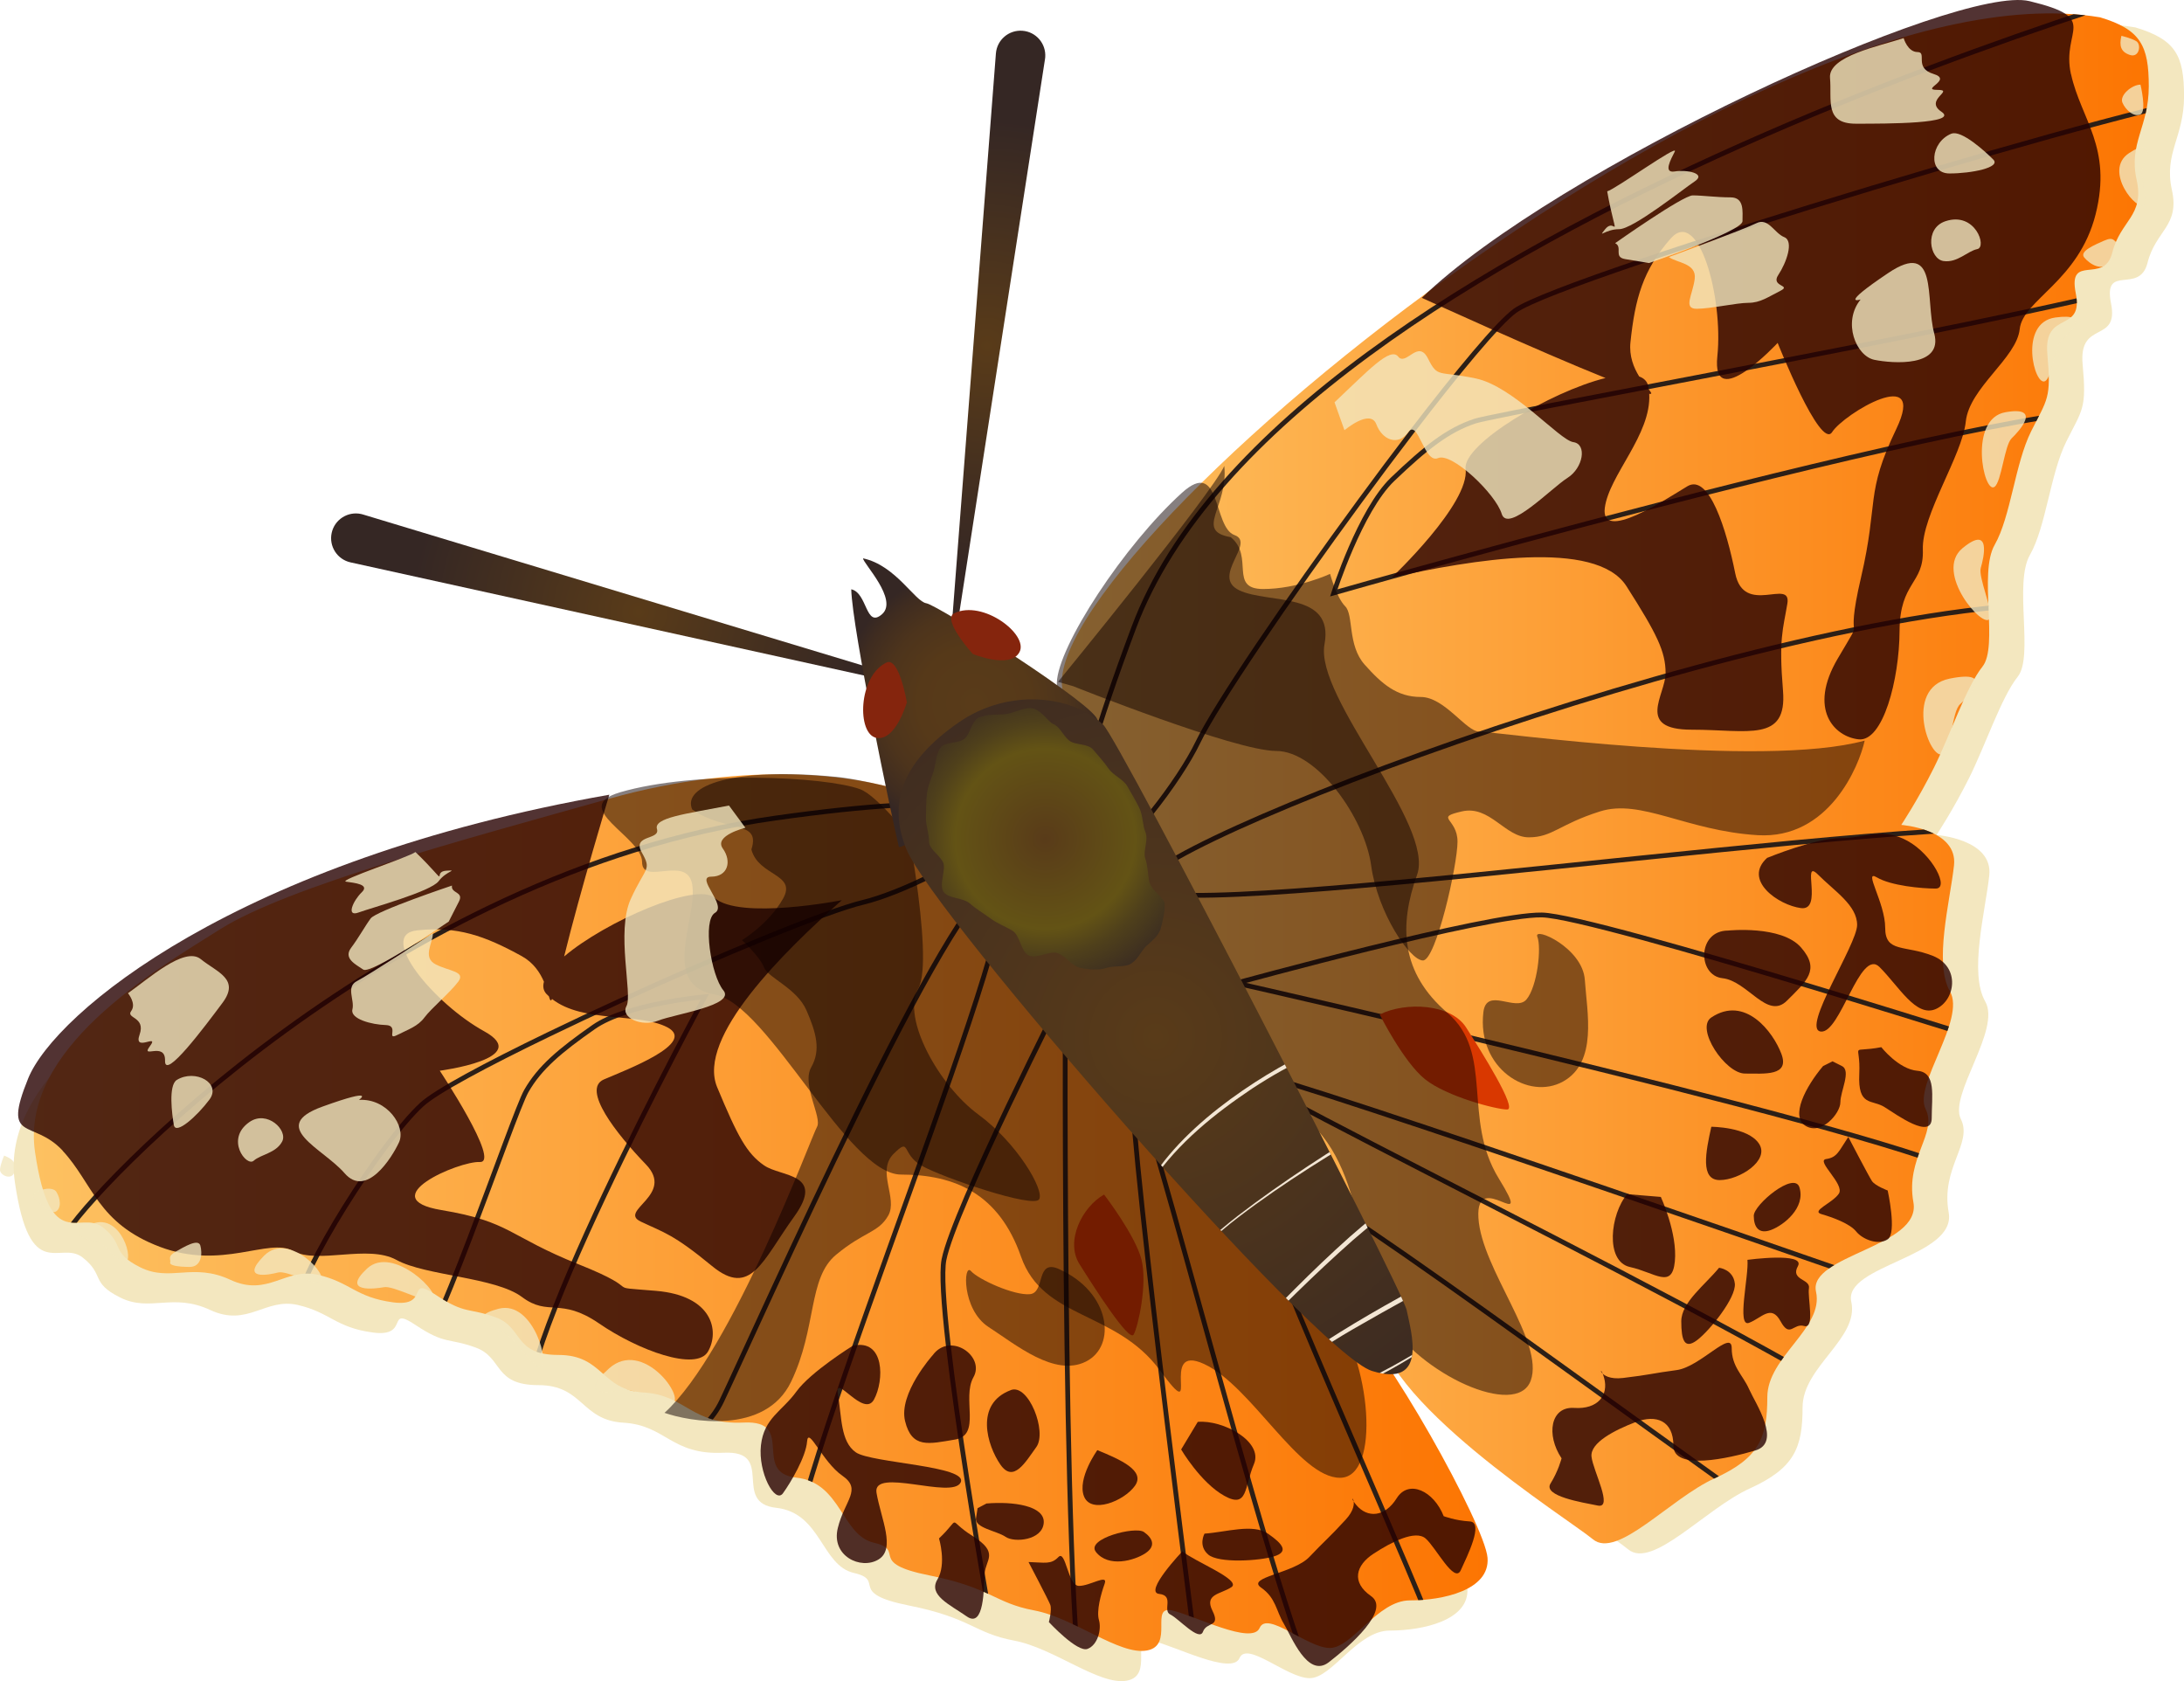 <?xml version="1.0" encoding="UTF-8"?>
<svg id="Layer_2" data-name="Layer 2" xmlns="http://www.w3.org/2000/svg" xmlns:xlink="http://www.w3.org/1999/xlink" viewBox="0 0 455.2 350.35">
  <defs>
    <style>
      .cls-1, .cls-2, .cls-3, .cls-4, .cls-5 {
        fill: none;
      }

      .cls-1, .cls-6 {
        opacity: .8;
      }

      .cls-7 {
        fill: url(#linear-gradient);
      }

      .cls-2 {
        clip-path: url(#clippath-3);
      }

      .cls-3 {
        clip-path: url(#clippath-2);
      }

      .cls-4 {
        clip-path: url(#clippath-1);
      }

      .cls-8 {
        fill: #f3e6d4;
      }

      .cls-9 {
        fill: #f3e7bf;
      }

      .cls-10 {
        fill: #d93800;
      }

      .cls-11 {
        fill: #85250d;
      }

      .cls-12, .cls-6 {
        fill: #270000;
      }

      .cls-13 {
        fill: url(#radial-gradient-6);
      }

      .cls-14 {
        fill: url(#radial-gradient-5);
      }

      .cls-15 {
        fill: url(#radial-gradient-3);
      }

      .cls-16 {
        fill: url(#radial-gradient-4);
      }

      .cls-17 {
        fill: url(#radial-gradient-2);
      }

      .cls-18 {
        fill: url(#linear-gradient-3);
      }

      .cls-19 {
        fill: url(#linear-gradient-2);
      }

      .cls-5 {
        stroke: #2c1f17;
        stroke-miterlimit: 10;
      }

      .cls-20 {
        fill: url(#radial-gradient);
      }

      .cls-21 {
        fill: #0e0000;
        opacity: .5;
      }
    </style>
    <linearGradient id="linear-gradient" x1="221.31" y1="162.21" x2="447.86" y2="162.21" gradientUnits="userSpaceOnUse">
      <stop offset="0" stop-color="#fdc161"/>
      <stop offset="1" stop-color="#fc7502"/>
    </linearGradient>
    <clipPath id="clippath-1">
      <path class="cls-7" d="m223.73,147.39C199.63,129.87,361.59-9.08,437.71,3.61c8.46,2.54,10.15,5.92,10.15,14.38s-4.23,11.84-2.54,19.45-3.38,8.46-5.07,15.22-9.3,0-7.61,8.46-6.77,3.38-5.92,12.69,0,9.3-3.38,16.07-4.23,17.76-7.61,23.68.85,21.14-2.54,25.37-6.77,14.38-10.15,21.14-6.77,11.84-6.77,11.84c0,0,11.84.85,10.99,8.46s-4.23,20.3-.85,26.22-7.61,19.45-5.07,24.53-4.23,10.15-2.54,19.45-21.99,10.99-20.3,18.61-10.15,13.53-10.15,21.99-1.69,12.69-10.99,16.92-20.3,16.92-25.37,12.69-45.67-29.6-44.83-45.67-54.13-120.94-63.43-127.71Z"/>
    </clipPath>
    <linearGradient id="linear-gradient-2" x1="7.05" y1="252.71" x2="310.06" y2="252.71" xlink:href="#linear-gradient"/>
    <linearGradient id="linear-gradient-3" x1="7.05" y1="252.71" x2="310.06" y2="252.71" xlink:href="#linear-gradient"/>
    <clipPath id="clippath-2">
      <path class="cls-18" d="m188.42,164.92c-9.4-3.13-31.84-6.79-61.59,1.57s-66.81,18.27-80.91,27.14S4.16,218.69,7.3,240.09s9.4,12.01,14.09,15.66,1.57,5.22,7.83,8.35,10.96-1.04,18.79,2.61,11.48-2.61,18.27-1.04,7.83,4.7,15.66,5.74,2.61-5.74,8.87-1.57,6.79,2.61,12.53,4.7,3.65,7.83,13.05,7.83,8.87,7.31,17.75,7.83,9.92,6.79,20.88,6.26,1.57,10.44,10.96,11.48,9.4,12.01,16.18,13.57-1.57,4.18,11.48,6.79,13.57,5.74,21.92,7.31,17.75,9.4,23.49,8.35.52-9.4,5.22-8.35,16.7,7.31,18.27,3.65,9.92,4.18,14.62,4.18,9.92-9.92,16.7-9.92,16.7-2.09,16.18-8.87-21.4-44.37-29.75-51.15-68.9-73.6-77.25-87.17-14.62-21.4-14.62-21.4Z"/>
    </clipPath>
    <radialGradient id="radial-gradient" cx="205.71" cy="72.08" fx="205.71" fy="72.08" r="47.09" gradientUnits="userSpaceOnUse">
      <stop offset="0" stop-color="#593b19"/>
      <stop offset="1" stop-color="#352724"/>
    </radialGradient>
    <radialGradient id="radial-gradient-2" cx="133.13" cy="127.54" fx="133.13" fy="127.54" r="47.46" xlink:href="#radial-gradient"/>
    <radialGradient id="radial-gradient-3" cx="203.09" cy="146.45" fx="203.09" fy="146.45" r="27.96" gradientUnits="userSpaceOnUse">
      <stop offset="0" stop-color="#593b19"/>
      <stop offset=".42" stop-color="#563919"/>
      <stop offset=".68" stop-color="#4d341c"/>
      <stop offset=".89" stop-color="#3f2c20"/>
      <stop offset="1" stop-color="#352724"/>
    </radialGradient>
    <radialGradient id="radial-gradient-4" cx="240.86" cy="216.07" fx="240.86" fy="216.07" r="110.52" xlink:href="#radial-gradient"/>
    <radialGradient id="radial-gradient-5" cx="240.86" cy="216.07" fx="240.86" fy="216.07" r="110.52" xlink:href="#radial-gradient"/>
    <clipPath id="clippath-3">
      <path class="cls-14" d="m199.96,150.46c-12.23,8.39-14.87,17.18-11.04,26.53,5.65,13.8,85.29,105.1,97.04,108.72s8.14-8.14,7.23-12.66-59.96-118.96-63.28-122.05c-6.74-6.26-19.81-7.5-29.95-.54Z"/>
    </clipPath>
    <radialGradient id="radial-gradient-6" cx="217.87" cy="174.8" fx="217.87" fy="174.8" r="36.88" gradientUnits="userSpaceOnUse">
      <stop offset="0" stop-color="#593b19"/>
      <stop offset=".51" stop-color="#635315"/>
      <stop offset=".66" stop-color="#4f401b"/>
      <stop offset=".86" stop-color="#3c2d21"/>
      <stop offset="1" stop-color="#352724"/>
    </radialGradient>
  </defs>
  <g id="Layer_1-2" data-name="Layer 1">
    <g>
      <path class="cls-9" d="m184.22,171.22c-9.4-3.13-31.84-6.79-61.59,1.57s-66.81,18.27-80.91,27.14S-.04,224.98,3.1,246.38s9.4,12.01,14.09,15.66,1.57,5.22,7.83,8.35,10.96-1.04,18.79,2.61,11.48-2.61,18.27-1.04,7.83,4.7,15.66,5.74,2.61-5.74,8.87-1.57,6.79,2.61,12.53,4.7,3.65,7.83,13.05,7.83,8.87,7.31,17.75,7.83,9.92,6.79,20.88,6.26,1.57,10.44,10.96,11.48,9.4,12.01,16.18,13.57-1.57,4.18,11.48,6.79,13.57,5.74,21.92,7.31,17.75,9.4,23.49,8.35.52-9.4,5.22-8.35,16.7,7.31,18.27,3.65,9.92,4.18,14.62,4.18,9.92-9.92,16.7-9.92,16.7-2.09,16.18-8.87-21.4-44.37-29.75-51.15-68.9-73.6-77.25-87.17-14.62-21.4-14.62-21.4Z"/>
      <path class="cls-9" d="m231.08,149.49C206.98,131.97,368.94-6.98,445.06,5.71c8.46,2.54,10.15,5.92,10.15,14.38s-4.23,11.84-2.54,19.45-3.38,8.46-5.07,15.22-9.3,0-7.61,8.46-6.77,3.38-5.92,12.69,0,9.3-3.38,16.07-4.23,17.76-7.61,23.68.85,21.14-2.54,25.37-6.77,14.38-10.15,21.14-6.77,11.84-6.77,11.84c0,0,11.84.85,10.99,8.46s-4.23,20.3-.85,26.22-7.61,19.45-5.07,24.53-4.23,10.15-2.54,19.45-21.99,10.99-20.3,18.61-10.15,13.53-10.15,21.99-1.69,12.69-10.99,16.92-20.3,16.92-25.37,12.69-45.67-29.6-44.83-45.67-54.13-120.94-63.43-127.71Z"/>
      <g>
        <path class="cls-7" d="m223.73,147.39C199.63,129.87,361.59-9.08,437.71,3.61c8.46,2.54,10.15,5.92,10.15,14.38s-4.23,11.84-2.54,19.45-3.38,8.46-5.07,15.22-9.3,0-7.61,8.46-6.77,3.38-5.92,12.69,0,9.3-3.38,16.07-4.23,17.76-7.61,23.68.85,21.14-2.54,25.37-6.77,14.38-10.15,21.14-6.77,11.84-6.77,11.84c0,0,11.84.85,10.99,8.46s-4.23,20.3-.85,26.22-7.61,19.45-5.07,24.53-4.23,10.15-2.54,19.45-21.99,10.99-20.3,18.61-10.15,13.53-10.15,21.99-1.69,12.69-10.99,16.92-20.3,16.92-25.37,12.69-45.67-29.6-44.83-45.67-54.13-120.94-63.43-127.71Z"/>
        <g class="cls-4">
          <path class="cls-5" d="m473.45-9.29c-10.55,3.19-205.53,55.75-237.14,140.09-31.61,84.34,6.03,39.19,13.32,23.99,3.79-7.9,18.82-29.95,33.78-50.32,3.66-4.99,7.32-9.88,10.81-14.44,9.66-12.61,18.02-22.68,21.54-25.26,10-7.33,139.6-46,146.44-44.57s-5.26,31.24-6.32,35.81c-1.06,4.58-142.74,29.86-148.46,31.75s-10.37,5.64-17.15,12.11-12.28,23.69-12.28,23.69c0,0,165.41-47.31,173.68-37.36,8.27,9.95,6.68,41.99-10.53,40.03-55.48-6.32-200.58,48.16-202.88,58.08-2.3,9.92,168.04-16.01,189.54-11.03,21.5,4.98-2.81,47.05-2.81,47.05,0,0-92.35-29.45-103.63-29.65s-63.69,14.2-63.69,14.2c0,0,151.39,34.24,154.28,41.34,2.89,7.1-8.16,25.45-8.16,25.45,0,0-133.6-46.81-144.52-48.54s136.89,68.48,138.53,77.7c1.64,9.22-16.4,21.93-21.24,20.01s-94.13-68.44-101.84-71.02"/>
        </g>
      </g>
      <g>
        <path class="cls-19" d="m188.42,164.92c-9.4-3.13-31.84-6.79-61.59,1.57s-66.81,18.27-80.91,27.14S4.16,218.69,7.3,240.09s9.4,12.01,14.09,15.66,1.57,5.22,7.83,8.35,10.96-1.04,18.79,2.61,11.48-2.61,18.27-1.04,7.83,4.7,15.66,5.74,2.61-5.74,8.87-1.57,6.79,2.61,12.53,4.7,3.65,7.83,13.05,7.83,8.87,7.31,17.75,7.83,9.92,6.79,20.88,6.26,1.57,10.44,10.96,11.48,9.4,12.01,16.18,13.57-1.57,4.18,11.48,6.79,13.57,5.74,21.92,7.31,17.75,9.4,23.49,8.35.52-9.4,5.22-8.35,16.7,7.31,18.27,3.65,9.92,4.18,14.62,4.18,9.92-9.92,16.7-9.92,16.7-2.09,16.18-8.87-21.4-44.37-29.75-51.15-68.9-73.6-77.25-87.17-14.62-21.4-14.62-21.4Z"/>
        <g class="cls-3">
          <path class="cls-5" d="m13.48,257.56c4.92-9.13,68.12-75.84,148.17-87.08s33,14.04,18.26,17.56c-7.67,1.83-29.96,11.06-50.78,20.59-5.1,2.33-10.11,4.69-14.79,6.95-12.97,6.27-23.45,11.87-26.42,14.6-8.43,7.72-25.7,35.12-25.84,41.79s18.82,12.99,23.03,12.99,21.77-52.67,24.58-57.58,7.02-8.43,14.04-13.34,23.17-6.32,23.17-6.32c0,0-43.54,80.05-36.52,89.89s33,9.13,40.03-5.62,48.45-108.14,57.58-108.14-43.54,123.59-43.54,144.66,43.54,18.26,43.54,18.26c0,0-13.34-73.73-11.24-84.27s25.28-56.18,25.28-56.18c0,0-.7,148.17,4.92,152.38s23.88-2.11,23.88-2.11c0,0-15.45-118.68-14.75-129.21s33.71,126.4,41.43,129.91,22.47-10.53,21.77-15.45-36.52-83.57-37.22-91.29"/>
        </g>
      </g>
      <path class="cls-6" d="m431.64,15.47c-2.08-9.43,6.34-11.61-8.63-15.23-14.97-3.62-98.7,34.81-126.67,61.83,0,0,24.66,11.27,38.29,16.71-11.47,2.83-29.8,13.81-29.16,18.93.91,7.25-15.4,22.65-15.4,22.65,16.31-3.62,42.58-8.15,48.93,1.81s8.15,13.59,8.15,18.12-6.34,11.78,5.44,11.78,19.93,2.72,19.03-8.15,0-12.68.91-18.12c.91-5.44-9.06,2.72-10.87-6.34-1.81-9.06-5.44-20.84-9.97-18.12s-18.12,11.78-17.21,4.53c.85-6.83,9.75-15.27,9.26-23.8.66.12.48-.2-.09-.9-.03-.22-.06-.44-.11-.67-.21-1.03-.88-1.68-1.89-2.04-1.12-1.81-2.13-4.23-1.82-7.15.96-9.11,2.61-15.07,8.41-21.63,5.81-6.55,10.97,12.41,9.7,24.55-1.28,12.14,12.57-2.77,12.57-2.77,0,0,8.9,22.42,11.35,18.59,2.45-3.84,19.92-14.28,13.37-.64s-3.62,14.97-7.35,30.95c-3.73,15.98,1.39,6.29-4.85,16.89-6.23,10.6-.69,16.3,4.37,16.83s8.47-12.41,8.52-22.64c.05-10.23,5.11-9.69,4.85-16.89-.27-7.19,8.2-19.6,8.95-26.69s10.6-13.21,11.24-19.28,12.3-9.96,15.82-23.92c3.51-13.96-3.04-19.76-5.12-29.19Z"/>
      <g class="cls-1">
        <path class="cls-9" d="m387.8,62.41c-3.84,4.72-.96,11.8,2.88,12.58s14.38,1.57,12.46-5.51.96-19.66-9.59-12.58-5.75,5.51-5.75,5.51Z"/>
        <path class="cls-9" d="m405.48,46.1c-4.45,1.48-3.32,7.88-.41,8.3s4.98-2.07,7.05-2.49-.41-7.88-6.64-5.81Z"/>
        <path class="cls-9" d="m406.73,27.85c-4.39,1.76-4.98,8.3-.41,8.3s10.78-1.24,9.13-2.9-6.64-6.22-8.71-5.39Z"/>
        <path class="cls-9" d="m396.77,7.94c-4.98,1.66-15.76,3.73-15.35,8.3s-1.24,9.54,5.39,9.54,21.57,0,17.84-2.49,2.9-4.56-.83-4.56,3.32-2.07-.83-3.32-1.24-4.56-3.32-4.56-2.9-2.9-2.9-2.9Z"/>
        <path class="cls-9" d="m334.97,39.88c1.66-.41,14.93-9.96,14.1-8.3s-2.49,4.56,0,4.15,6.64.41,4.15,2.07-12.86,9.96-15.76,9.96-4.56,2.07-2.9,0,2.49,1.24,1.66-2.07-1.24-5.81-1.24-5.81Z"/>
        <path class="cls-9" d="m347.83,53.57c1.66,1.24,5.81,1.24,5.39,4.56s-2.49,6.22.41,6.22,8.3-1.24,10.78-1.24,4.15-1.24,6.64-2.49-2.07-.83-.41-3.32,3.32-7.05,1.24-7.88-3.32-4.15-5.81-2.9-18.25,7.05-18.25,7.05Z"/>
        <path class="cls-9" d="m336.63,50.67c1.66.83-.41,2.9,2.07,3.32l4.98.83s19.5-6.64,19.5-8.71.41-4.98-2.49-4.98-5.81-.41-7.88-.41-16.18,9.96-16.18,9.96Z"/>
        <path class="cls-9" d="m278.14,83.85c7.05-6.64,11.61-11.61,13.27-9.54s4.15-3.73,6.22.41,2.07,2.49,9.96,4.15,17.42,12.86,20.33,13.27,2.07,5.39-1.24,7.47-12.44,11.61-13.69,7.47-10.37-12.86-13.27-11.61-4.15-8.3-6.22-5.39-5.39,1.66-6.64-1.66-6.64,1.24-6.64,1.24l-2.07-5.81Z"/>
        <path class="cls-9" d="m405.01,157.12c-2.73,1.71-8.4-13.7,1.33-15.69s3.98,3.76,2.21,5.31-1.77,9.28-3.54,10.39Z"/>
        <path class="cls-9" d="m414.71,128.91c-1.22,2.45-11.75-9.65-5.67-14.67s4.41,2.09,3.81,4.08,2.66,9,1.87,10.59Z"/>
        <path class="cls-9" d="m415.69,101.47c-2.27,1.53-5.47-14.19,2.29-15.56s2.81,3.99,1.3,5.43-2.12,9.14-3.59,10.13Z"/>
        <path class="cls-9" d="m426.27,79.42c-2.25,1.28-5.63-12.17,2.1-13.25,7.74-1.08,2.85,3.44,1.37,4.64s-2.01,7.78-3.47,8.6Z"/>
        <path class="cls-9" d="m446.92,42.61c-1.3,1.79-8.78-7.08-3.12-10.74s3.47,1.54,2.74,2.99,1.22,6.59.38,7.75Z"/>
        <path class="cls-9" d="m438.61,50.13c-1.91.85-5.31,2.21-4.2,3.54s3.76,3.09,5.31.88,2.21-3.76,1.55-3.98-.66-1.33-2.65-.44Z"/>
        <path class="cls-9" d="m446.13,17.64c-1.77,0-4.42,2.21-3.76,3.76s2.43,3.09,3.76,2.43,0-6.19,0-6.19Z"/>
        <path class="cls-9" d="m442.15,7.47c-.44,1.99-.22,3.32,1.77,3.98s2.43-2.21,1.33-2.87-3.09-1.11-3.09-1.11Z"/>
      </g>
      <g class="cls-1">
        <path class="cls-12" d="m360.18,193.93c-6.43,0-6.43,9.35-1.17,9.93s9.35,8.77,13.44,4.68,7.01-6.43,2.92-11.1-15.19-3.51-15.19-3.51Z"/>
        <path class="cls-12" d="m356.68,212.04c-3.4,2.27,2.92,11.69,7.01,11.69s9.35.58,7.6-4.09-7.6-12.27-14.61-7.6Z"/>
        <path class="cls-12" d="m356.68,234.83c-1.17,5.26-2.34,11.1,1.75,11.1s10.52-4.09,8.18-7.6-9.93-3.51-9.93-3.51Z"/>
        <path class="cls-12" d="m339.15,248.86c-3.51,4.09-4.68,14.03.58,15.19s8.77,4.68,9.35-1.17-2.92-13.44-2.92-13.44l-7.01-.58Z"/>
        <path class="cls-12" d="m368.37,178.73c-5.26,4.68,2.34,9.93,7.01,10.52s0-10.52,3.51-7.01,8.18,6.43,8.18,10.52-11.69,21.62-7.6,22.21,8.18-17.53,12.27-13.44,7.6,10.52,11.69,8.77,5.26-8.77-.58-11.1-9.93-.58-9.93-5.84-4.68-12.27-1.75-10.52,9.35,2.34,12.27,2.34-.58-7.01-5.84-9.93-8.77-.58-14.03-.58-15.19,4.09-15.19,4.09Z"/>
        <path class="cls-12" d="m379.97,222.17c-3.61,4.27-6.9,10.51-3.61,12.48s7.22-2.63,7.22-4.93,2.3-6.57.33-7.55l-1.97-.99-1.97.99Z"/>
        <path class="cls-12" d="m392.12,218.23c-6.9,1.31-4.27-1.31-4.6,5.58s2.63,5.25,5.25,6.9,9.85,6.9,9.85,2.3.99-9.52-2.96-9.85-7.55-4.93-7.55-4.93Z"/>
        <path class="cls-12" d="m385.23,236.94c-1.97,2.96-2.3,4.27-4.6,4.6s3.94,5.25,2.63,7.22-5.91,3.61-3.61,4.27,5.91,1.97,7.22,3.61,4.6,2.96,6.57,1.64,0-10.18,0-10.18c0,0-2.63-.99-3.28-1.97s-4.93-9.19-4.93-9.19Z"/>
        <path class="cls-12" d="m364.21,262.55c.33,3.28-2.3,14.12.33,13.13s4.6-3.94,6.57-.33,2.63.33,4.93.99.66-5.91.99-7.88-3.94-1.64-2.3-4.6-10.51-1.31-10.51-1.31Z"/>
        <path class="cls-12" d="m358.3,264.2c-2.96,3.61-7.88,7.22-7.88,11.16s.66,5.91,3.28,3.94,8.21-8.87,7.88-11.82-3.28-3.28-3.28-3.28Z"/>
        <path class="cls-12" d="m375.05,247.45c-1.06-3.45-9.52,3.61-9.52,5.91s.99,3.94,3.61,2.96,7.22-4.6,5.91-8.87Z"/>
        <path class="cls-12" d="m325.47,303.92c-3.28-4.93-2.3-10.84,2.63-10.51s7.22-2.63,6.24-6.24-1.64.66,3.94,0,6.24-.99,11.16-1.64,11.49-8.54,11.49-4.6,2.3,5.58,3.61,8.54,6.9,11.16,1.31,12.81-17.07,4.27-17.07-.99-3.61-6.57-7.88-4.93-9.52,4.27-9.19,7.22,4.6,10.84,1.31,10.18-11.49-1.97-9.85-4.6,2.3-5.25,2.3-5.25Z"/>
      </g>
      <path class="cls-6" d="m13.09,239.82c-6.3-6.79-12.74-1.46-7.22-15.07,5.52-13.61,43.46-45.49,121.13-59.13,0,0-6.09,20.14-9.42,33.71,8.67-7.35,27.63-15.54,31.32-12.23,5.23,4.69,26.56.5,26.56.5-12.01,10.67-30.32,28.57-25.99,38.97s6.19,13.8,9.77,16.29,12.88,1.55,6.28,10.69c-6.6,9.14-9.02,16.96-17.12,10.29-8.1-6.68-10.04-6.97-14.85-9.26-4.81-2.28,7.23-5.54,1.07-11.92-6.16-6.39-13.45-15.67-8.76-17.7,4.69-2.02,19.48-7.59,13.23-10.87-5.88-3.09-17.55-.83-24.03-5.9-.28.58-.42.26-.66-.56-.16-.15-.32-.29-.47-.45-.7-.72-.83-1.61-.56-2.59-.8-1.86-2.16-3.98-4.64-5.34-7.75-4.26-13.39-6.26-21.83-5.36-8.44.9,3.67,15.34,14,21.02,10.33,5.68-9.24,8.23-9.24,8.23,0,0,12.76,19.23,8.35,19.02-4.41-.21-22.47,7.61-8,10.02s13.88,5.42,28.61,11.31c14.74,5.89,4.2,4.53,16.08,5.52,11.88.99,13.29,8.42,10.87,12.64s-14.57-.25-22.69-5.83c-8.12-5.58-10.54-1.36-16.08-5.52-5.54-4.16-20.11-4.41-26.14-7.72-6.02-3.32-16.4.96-21.56-1.88s-14.78,4.07-27.8-.87c-13.02-4.94-13.94-13.22-20.24-20.01Z"/>
      <g class="cls-1">
        <path class="cls-12" d="m194.38,282.45c3.6-4.99,11,.15,8.52,4.55s1.7,12.07-3.83,13c-5.53.93-9.02,1.91-10.43-3.84-1.41-5.74,5.74-13.72,5.74-13.72Z"/>
        <path class="cls-12" d="m210.68,289.69c3.7-1.39,7.61,8.69,5.32,11.87s-4.78,7.58-7.5,3.65-5.45-12.64,2.18-15.51Z"/>
        <path class="cls-12" d="m228.72,302.21c4.82,1.98,10.1,4.29,7.81,7.46-2.29,3.17-9.13,5.92-10.6,2.17-1.46-3.74,2.79-9.64,2.79-9.64Z"/>
        <path class="cls-12" d="m249.65,296.32c5.2-.47,13.72,4.08,11.7,8.8-2.02,4.72-1.21,9.37-6.17,6.61s-9-9.66-9-9.66l3.47-5.76Z"/>
        <path class="cls-12" d="m177.77,280.45c6.65-1.51,6.55,7.27,4.39,11.22s-8.33-5.78-7.52-1.13.5,9.88,3.74,12.13,23.66,2.81,21.83,6.31-18.46-3.29-17.52,2.14,4.07,11.68.39,13.89-9.89-.74-8.46-6.56,5.11-8.03.94-10.92-7.09-10.37-7.34-7.14c-.25,3.23-3.39,8.54-5.03,10.81s-5.22-4.31-4.59-10,4.45-7.12,7.4-11.21,11.75-9.54,11.75-9.54Z"/>
        <path class="cls-12" d="m205.64,313.33c5.4-.46,12.18.42,11.9,4.05s-6.13,4.16-7.95,2.9-6.49-1.83-6.16-3.9l.32-2.07,1.88-.99Z"/>
        <path class="cls-12" d="m195.72,320.6c4.9-4.63,1.35-4.03,6.99-.5,5.64,3.53,2.69,4.93,2.51,7.87s-.06,11.43-3.7,8.91c-3.64-2.53-8.09-4.47-6.14-7.71s.33-8.57.33-8.57Z"/>
        <path class="cls-12" d="m214.39,325.53c3.44.1,4.67.56,6.21-1.04s1.95,5.95,4.24,6.01,6.17-2.6,5.4-.46-1.75,5.67-1.19,7.59-.24,5.19-2.38,6-8.06-5.59-8.06-5.59c0,0,.69-2.58.28-3.63s-4.52-8.88-4.52-8.88Z"/>
        <path class="cls-12" d="m246.44,323.3c2.41,2.06,12.46,5.98,10.21,7.47s-5.7,1.4-3.94,4.92c1.75,3.51-1.21,2.22-1.98,4.36s-5.05-2.74-6.79-3.57.91-3.96-2.35-4.31,4.85-8.88,4.85-8.88Z"/>
        <path class="cls-12" d="m251.05,319.61c4.51-.31,10.13-2.15,13.25.02s4.31,3.76,1.28,4.71-11.62,1.5-13.77-.38-.76-4.35-.76-4.35Z"/>
        <path class="cls-12" d="m228.41,323.41c-2.14-2.72,8.2-5.4,10.01-4.14s2.57,2.93.31,4.43-7.69,3.08-10.33-.29Z"/>
        <path class="cls-12" d="m300.9,315.97c-2.06-5.26-7.29-7.74-9.79-3.74-2.5,4-6.13,4.16-8.43,1.41s1.44-.91-2.21,3.06-4.28,4.3-7.56,7.76-13.2,4.23-10.08,6.39c3.12,2.17,3.13,4.85,4.73,7.5s4.97,11.49,9.4,8.06c4.43-3.43,12.95-10.91,8.79-13.79-4.16-2.89-3.17-6.41.52-8.82s8.72-5.04,10.87-3.17,6,9.52,7.32,6.61c1.32-2.91,4.88-10,1.88-10.17s-5.45-1.1-5.45-1.1Z"/>
      </g>
      <g>
        <path class="cls-10" d="m287.57,211.42c5.4-2.7,14.85-2.25,18,2.7s10.8,17.1,8.55,17.1-12.6-2.7-17.1-6.3-9.45-13.5-9.45-13.5Z"/>
        <path class="cls-21" d="m309.17,210.97c.62-5.4,6.75,0,9-2.7s3.15-10.8,2.25-13.05,9.45,2.25,9.9,9,2.7,17.1-4.5,21.15-18-2.7-16.65-14.4Z"/>
        <path class="cls-21" d="m220.51,142.11s32.41-39.61,34.66-45.01c.9,8.55-6.3,13.5,1.35,14.85,4.95,4.05-.45,10.8,6.75,10.8s13.95-3.15,13.95-3.15c0,0,1.35,4.95,3.15,6.75s.45,8.1,4.05,12.15,6.75,6.75,11.7,6.75,9.45,7.2,12.15,7.2,58.86,7.81,80.38,1.89c-1.16,5.31-7.46,20.61-22.31,19.71s-24.31-7.65-32.86-4.95-9.9,5.4-14.85,5.4-8.1-6.75-13.95-5.4-.9,1.35-.9,6.3-4.5,24.76-7.2,24.76-9.45-9.9-10.8-19.8-11.25-23.86-19.8-23.86-42.31-13.5-42.31-13.5l-3.15-.9Z"/>
      </g>
      <g>
        <path class="cls-10" d="m230.12,248.94c-4.59,2.6-8.13,9.72-5.14,14.48s10.37,16.35,11.3,14.71,2.9-10.53,1.64-15.6c-1.26-5.07-7.8-13.58-7.8-13.58Z"/>
        <path class="cls-21" d="m220.74,264.48c-4.95-2.22-2.81,4.93-6.09,5.23s-10.7-3.05-12.28-4.82-1.98,8.01,3.7,11.68,13.74,10.44,20.25,7.19,5.14-14.48-5.59-19.28Z"/>
        <path class="cls-21" d="m174.06,161.88c-21.18-2.05-31.95,1.85-29.79,6.81,7.06,4.89,14.35,2.09,12.34,8.34,1.46,5.62,9.57,5.02,6.58,10.28s-8.54,8.62-8.54,8.62c0,0,3.74,3.44,4.56,5.64s6.85,4.34,8.87,8.97,3.06,8.27,1,11.88c-2.06,3.61,2.33,10.46,1.2,12.43s-17.69,46.82-31.78,59.59c5.09,1.78,21.01,4.76,26.4-6.52,5.4-11.28,3.46-21.53,9.36-26.43,5.9-4.9,8.81-4.55,10.87-8.16,2.06-3.61-2.5-9.26,1.11-12.86s1.55.01,5.85,2.46c4.3,2.45,23.38,8.97,24.5,7s-4.67-11.8-12.71-17.69c-8.04-5.89-16.05-20.02-12.49-26.26s-3.63-41.35-3.63-41.35c0,0-7.98-2.21-13.71-2.76Z"/>
      </g>
      <path class="cls-21" d="m129.21,165.13c-10.72,3.13,4.61,9.22,4.61,14.48s9.87-1.97,10.53,5.27-6.58,20.41,4.61,22.38,27.65,37.52,38.84,37.52,20.41,3.95,25.01,17.11,19.75,11.19,28.96,23.7-.66-5.92,9.22-1.32,19.75,23.7,28.3,23.7,6.58-24.36-1.97-35.55-32.25-17.11-34.89-38.18-1.32-19.09-19.09-27.65-36.86-39.49-44.1-42.13-34.23-3.95-50.03.66Z"/>
      <path class="cls-21" d="m246.35,102.7c8.21-7.42,6.4,7.18,10.95,8.81,4.54,1.63-5.03,8.64,1,11.51s19.83.16,17.76,11.26c-2.07,11.1,23.06,37.56,19.29,48.05-3.77,10.49-3.47,20.35,6.34,28.76,9.81,8.4,3,21.98,10.69,34.5,7.69,12.52-4.89-2.46-4.24,8.23.65,10.69,13.8,25.86,10.91,33.88s-23.24-1.39-30.01-12.88c-6.77-11.49-3.9-35.54-21.19-44.55-17.29-9-16.03-7.16-17.43-26.47-1.4-19.31-30.32-53.87-30.15-61.48.17-7.6,14.06-28.75,26.08-39.62Z"/>
      <g>
        <g>
          <path class="cls-20" d="m198.22,132.35l9.35-121.2c.22-2.84,2.7-4.96,5.54-4.74s4.96,2.7,4.74,5.54c0,.13-.03.27-.05.39l-18.59,120.12c-.04.27-.3.46-.57.42-.26-.04-.44-.28-.42-.53Z"/>
          <path class="cls-17" d="m191.77,143.35l-118.71-26.15c-2.78-.61-4.54-3.36-3.93-6.15.61-2.78,3.36-4.54,6.15-3.93.13.03.26.06.38.1l116.36,35.16c.26.08.41.36.33.62-.08.25-.33.4-.59.34Z"/>
        </g>
        <g>
          <path class="cls-15" d="m187.34,176.47c-1.5-6.3-9.68-45.13-9.92-53.66,3.4.72,2.97,8.22,6.42,5.19s-3.97-10.62-3.96-11.64c6.8,1.44,10.81,8.99,13.19,9.36s36.04,21.7,35.67,24.43-41.08,27.69-41.4,26.32Z"/>
          <g>
            <path class="cls-11" d="m198.89,127.8c5.93-2.88,15.5,4.4,13.61,8.07s-9.76.41-9.76.41c0,0-6.5-7.19-3.85-8.48Z"/>
            <path class="cls-11" d="m184.75,138.08c-5.93,2.87-6.16,14.89-2.11,15.68s6.37-7.4,6.37-7.4c0,0-1.61-9.56-4.26-8.28Z"/>
          </g>
        </g>
        <g>
          <g>
            <path class="cls-16" d="m199.96,150.46c-12.23,8.39-14.87,17.18-11.04,26.53,5.65,13.8,85.29,105.1,97.04,108.72s8.14-8.14,7.23-12.66-59.96-118.96-63.28-122.05c-6.74-6.26-19.81-7.5-29.95-.54Z"/>
            <g class="cls-2">
              <path class="cls-8" d="m236.27,254.55c3.11-14.22,20.29-26.64,32.5-33.27,7.98-4.05,11.23-5.3,16.08,3.47,1.57,2.92,2.78,5.99,3.73,9.16,0,0-.27.15-.27.15-10.35,6.03-20.62,12.31-30.16,19.58-2.38,1.82-4.68,3.75-6.78,5.88-2.04,2.06-4.22,4.51-3.66,7.63,1.01,5.93,6.46,10.03,11.28,13.04,0,0-.36.05-.36.05,7.33-7.75,14.76-15.41,22.74-22.52,3.07-2.61,6.05-5.41,9.72-7.22,5.94-2.46,11.93,9.55,14.04,13.85-5.76,2.99-11.49,6.06-17.15,9.25-5.42,3.13-11.14,6.1-15.96,10.08-.46.49-1.13.92-.95,1.65.07.68.63,1.1,1.33,1.34,2.15.7,4.91.46,6.87,1.98.48.33,1.33.2,2.05.03,1.5-.38,2.95-1.01,4.38-1.67,5.69-2.62,11.24-6.31,16.52-9.33-5.27,3.52-10.6,6.97-16.3,9.78-1.8.83-3.66,1.76-5.69,1.97-.42.02-.91-.02-1.33-.32-2.2-2.05-8.83-.3-8.56-4.4.21-.67.71-1.13,1.17-1.58,2.42-2.16,5.13-3.82,7.81-5.52,8.08-5.02,16.46-9.52,24.89-13.94,0,0-.23.68-.23.68-1.8-3.6-7.56-14.9-12.49-12.91-3.51,1.72-6.5,4.48-9.5,7-8.03,7.1-15.64,14.69-23.09,22.4-5.36-3.41-12.45-8.79-11.55-15.93.45-2.27,2.24-4.01,3.77-5.62,2.14-2.13,4.47-4.03,6.83-5.88,9.54-7.32,19.67-13.8,29.96-20,0,0-.18.45-.18.45-1.64-4.59-4.71-13.72-9.93-14.83-1.45-.12-3,.53-4.37,1.05-4.38,1.78-8.48,4.19-12.44,6.77-7.83,5.25-15.39,11.31-20.76,19.15-1.77,2.61-3.16,5.5-3.86,8.59,0,0-.1-.02-.1-.02h0Z"/>
            </g>
          </g>
          <path class="cls-13" d="m204,149.49c-1.55.9-1.78,3.45-2.9,4.41-1.35,1.15-4.24.64-5.09,1.91-.92,1.37-.96,3.35-1.43,4.92-.44,1.48-1.23,3.08-1.4,4.79-.15,1.51-.17,3.2-.2,4.93-.03,1.53.65,3.17.65,4.89,0,1.64,2,2.6,2.91,4.34.76,1.45-1.03,4.88.22,6.33,1.11,1.28,4.02,1.07,5.41,2.3,1.3,1.16,2.83,2.03,4.29,3.11s3.11,1.65,4.61,2.58,1.73,4.31,3.28,5.1c1.66.85,4.54-1.08,6.1-.46,1.81.72,3.02,2.68,4.57,3.03,2.17.49,4.14.51,5.41.09,1.7-.57,3.62-.17,4.93-.74,1.66-.72,2.42-2.75,3.46-3.77s2.69-2.1,3.13-3.86c.34-1.31.81-3.07.81-4.95,0-1.33-2.73-2.7-3.2-4.65-.36-1.49-.27-3.18-.86-4.9-.52-1.52.72-3.82.05-5.43-.64-1.52-.53-3.54-1.28-5.07s-1.68-3.07-2.51-4.54-2.96-2.28-3.89-3.65c-.97-1.44-2.19-2.71-3.22-3.96-1.14-1.37-3.86-.9-5.05-1.94-1.39-1.21-1.86-2.81-3.27-3.41-1.12-.48-2.67-3.3-4.82-3.32-1.73-.02-3.67,1.18-5.34,1.29-2.92.2-2.84-.13-5.36.65Z"/>
        </g>
      </g>
      <g class="cls-1">
        <path class="cls-9" d="m74.81,229.22c5.88-.37,9.88,5.55,8.35,8.85s-6.82,11.64-11.34,6.43-16.1-9.74-4.59-13.89,7.58-1.39,7.58-1.39Z"/>
        <path class="cls-9" d="m51.99,233.83c3.67-2.55,8.1,1.7,6.8,4.1s-4.43,2.64-5.92,3.97-6.01-4.5-.88-8.07Z"/>
        <path class="cls-9" d="m36.85,225.06c3.85-2.36,9.36.67,6.8,4.1s-7.03,7.44-7.41,5.31-1.2-8.29.61-9.41Z"/>
        <path class="cls-9" d="m26.67,206.99c4.1-2.86,11.79-9.85,15.17-7.11s8.25,4.14,4.53,9.12c-3.72,4.98-12.09,16.2-11.97,12.07s-5.24-.25-3.15-3.05-3.5,1.39-2.16-2.39c1.34-3.78-2.91-3.36-1.75-4.92s-.67-3.72-.67-3.72Z"/>
        <path class="cls-9" d="m86.59,177.56c-1.26,1.03-16.25,5.92-14.47,6.18s5.01.56,3.28,2.21-3.39,5.21-.68,4.22,15.09-4.36,16.71-6.54,4.2-2.32,1.63-2.18-.41,2.53-2.57.14-3.9-4.02-3.9-4.02Z"/>
        <path class="cls-9" d="m90.22,194.5c.05,1.91-2.27,5.02.59,6.48s6.32,1.44,4.69,3.62-5.64,5.57-7.03,7.44-3.31,2.45-5.69,3.66.51-2-2.39-2.08-7.44-1.26-6.94-3.26-1.42-4.7.96-5.91,15.81-9.96,15.81-9.96Z"/>
        <path class="cls-9" d="m94.2,184.55c-.27,1.69,2.53,1.23,1.46,3.32l-2.13,4.18s-16.18,11.11-17.82,10.01-4.17-2.34-2.54-4.52,2.93-4.58,4.09-6.14,16.95-6.85,16.95-6.85Z"/>
        <path class="cls-9" d="m151.92,167.88c-9.21,1.77-15.7,2.55-14.99,4.89s-5.28,1.13-3.16,4.89.81,2.88-2.3,9.68.41,19.92-.89,22.32,3.11,4.43,6.61,3.04,16.17-3.17,13.58-6.31-4.37-14.63-1.75-16.15-4.24-7.53-.78-7.54,4.34-3.17,2.41-5.87c-1.93-2.7,4.71-4.32,4.71-4.32l-3.43-4.65Z"/>
        <path class="cls-9" d="m140.12,292.52c2.88-1.14-6.14-13.6-13.17-7.35s.74,4.99,2.96,4.48,8.34,3.61,10.21,2.87Z"/>
        <path class="cls-9" d="m112.36,284.8c2.62.39-1.05-13.96-8.43-12.06-7.38,1.89-.82,4.43,1.09,5.03s5.64,6.78,7.34,7.03Z"/>
        <path class="cls-9" d="m90.09,270.94c2.48-.89-8.16-11.65-13.6-6.56s1.59,4.23,3.56,3.87,8.43,3.27,10.04,2.69Z"/>
        <path class="cls-9" d="m66.71,267.16c2.27-1.01-6.47-10.7-11.67-5.47-5.19,5.24,1.12,3.97,2.91,3.5s7.28,2.62,8.76,1.97Z"/>
        <path class="cls-9" d="m25.99,263.09c2.15-.02-.68-10.36-6.75-8.06s-.73,3.42.83,3.65,4.53,4.42,5.92,4.41Z"/>
        <path class="cls-9" d="m36.61,260.85c1.74-.98,4.72-2.81,5.15-1.27s.34,4.47-2.27,4.45-4.21-.34-4.02-.95-.68-1.2,1.14-2.23Z"/>
        <path class="cls-9" d="m6.68,249.22c.99-1.33,4.23-2.14,5.08-.82s1.09,3.47-.18,4.12-4.9-3.29-4.9-3.29Z"/>
        <path class="cls-9" d="m.86,240.82c1.82.73,2.75,1.6,2.16,3.44s-3.11.65-3.02-.53.86-2.91.86-2.91Z"/>
      </g>
    </g>
  </g>
</svg>